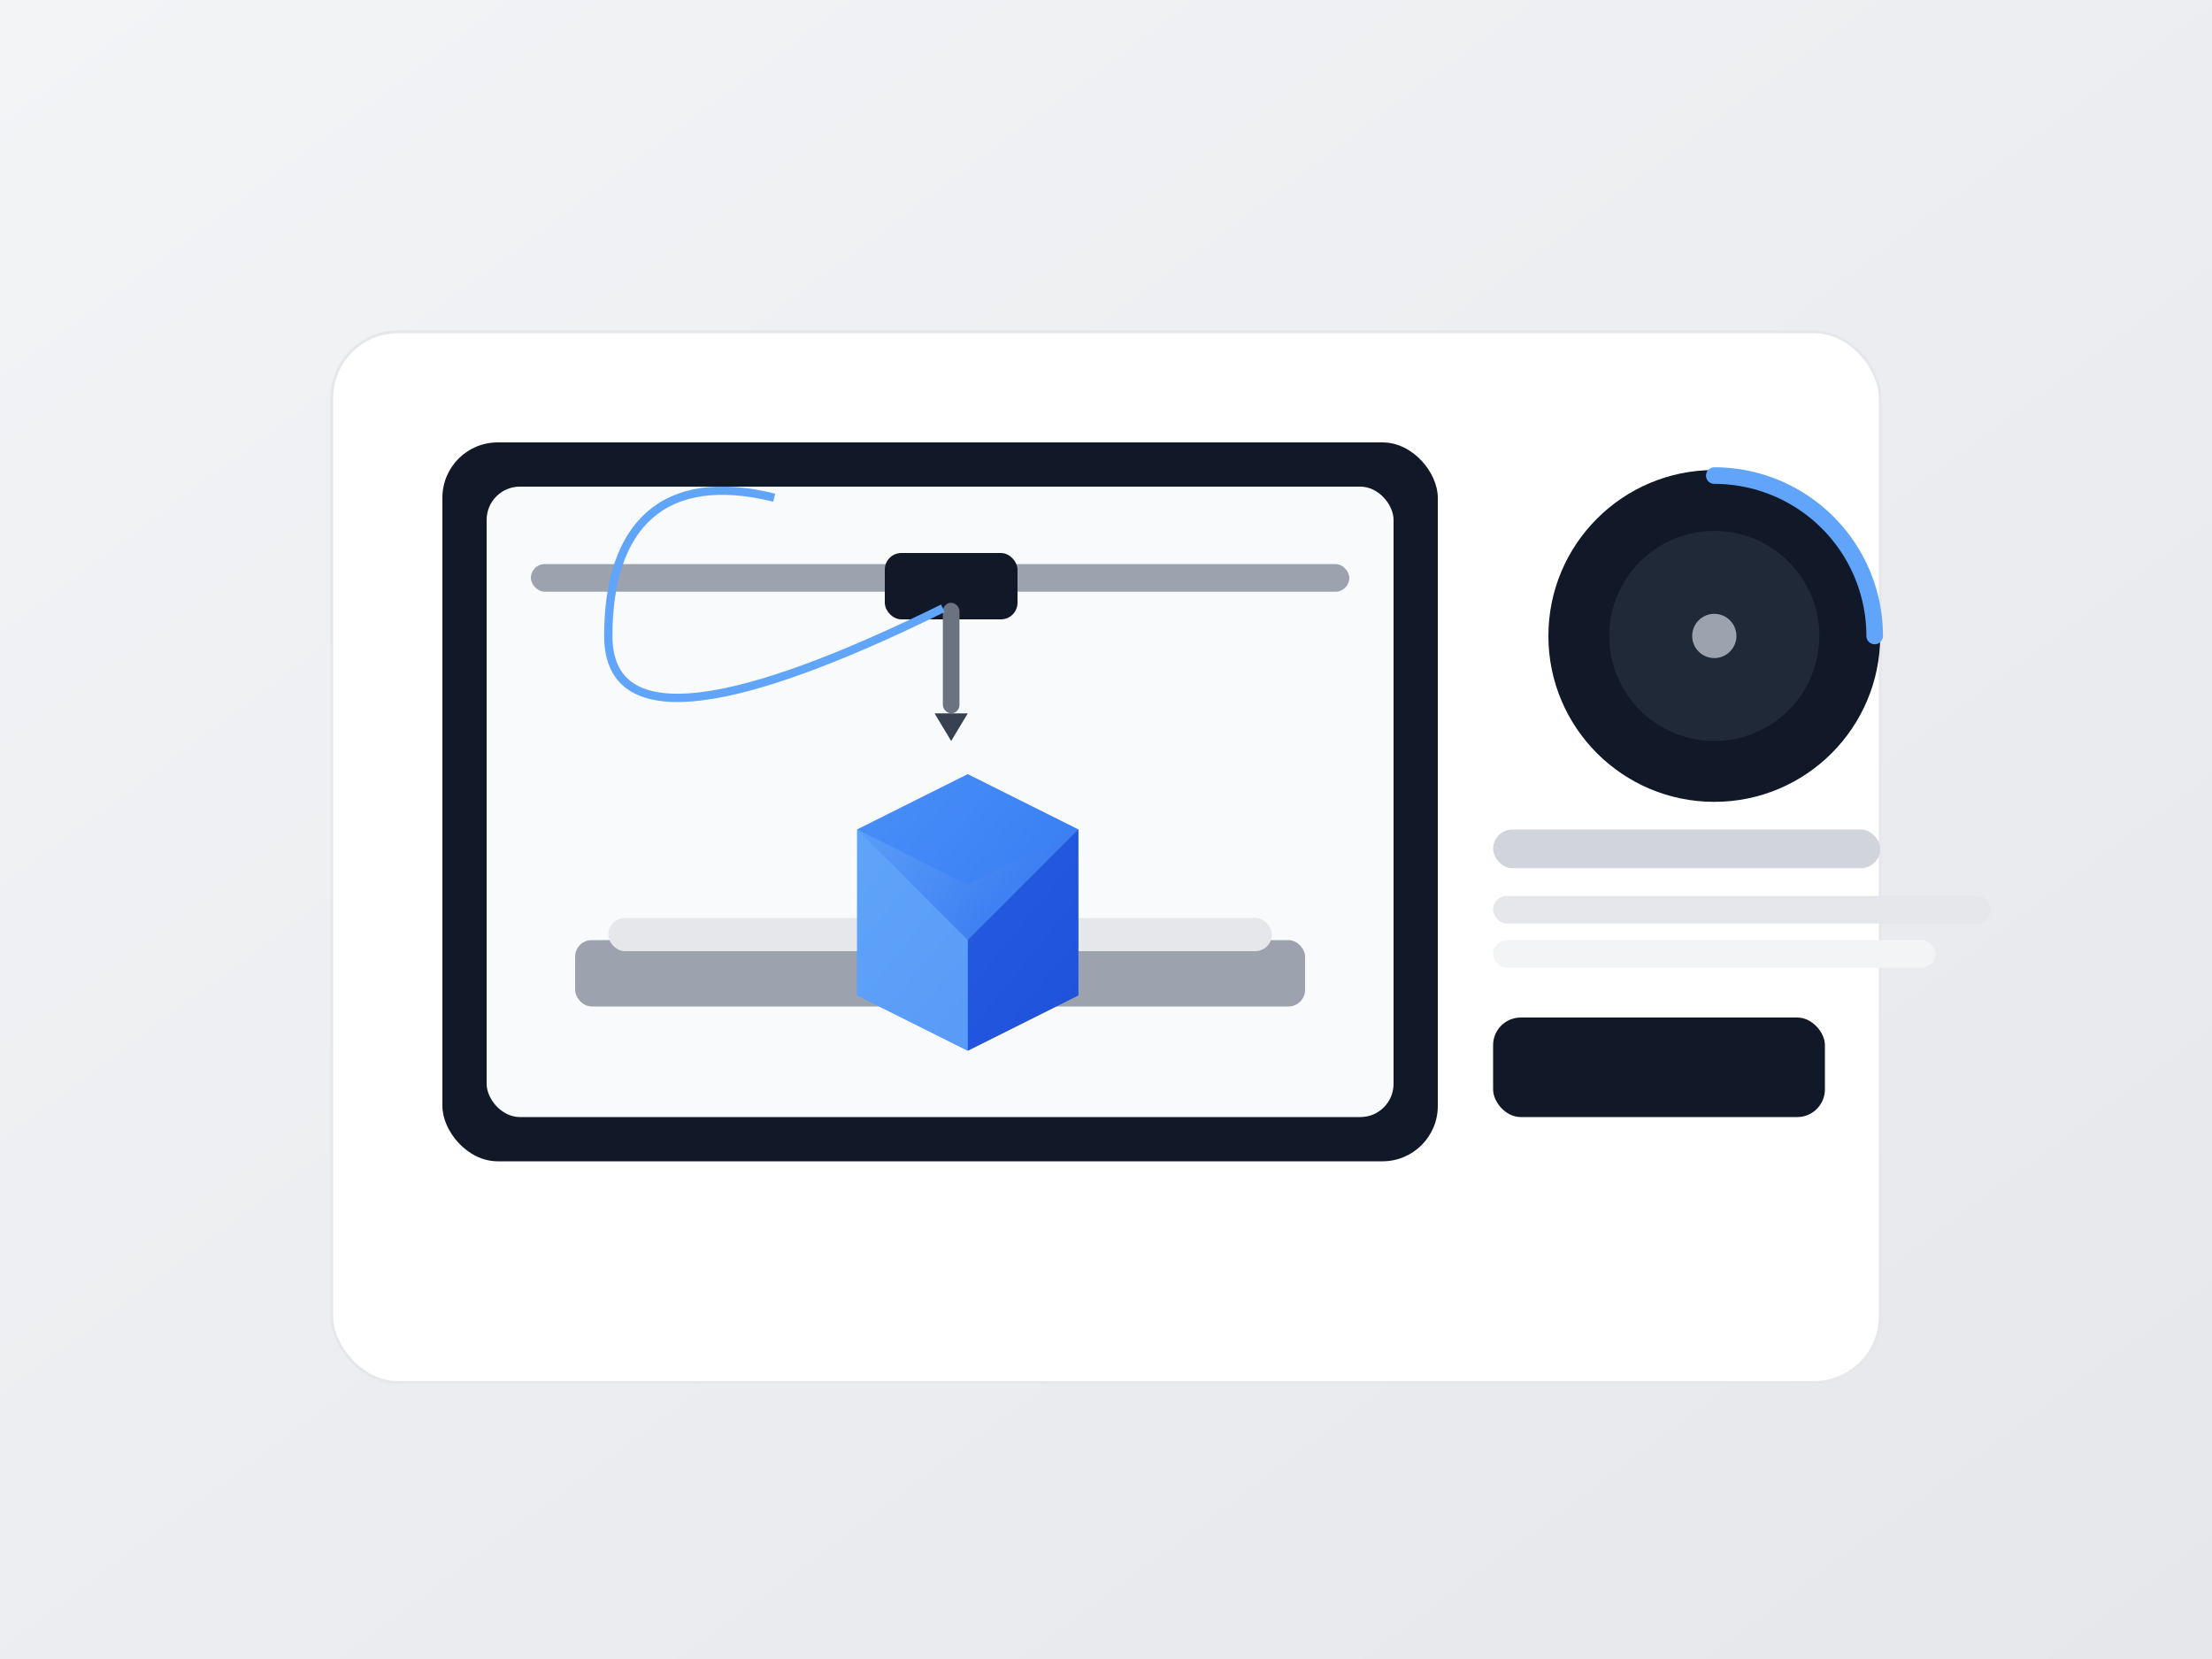 <svg xmlns="http://www.w3.org/2000/svg" viewBox="0 0 800 600">
  <rect x="0" y="0" width="800" height="600" fill="#333333" stroke="none"/>
  <defs>
    <linearGradient id="bg" x1="0" y1="0" x2="1" y2="1">
      <stop offset="0" stop-color="#f3f4f6"/>
      <stop offset="1" stop-color="#e5e7eb"/>
    </linearGradient>
    <linearGradient id="accent" x1="0" y1="0" x2="1" y2="1">
      <stop offset="0" stop-color="#60a5fa"/>
      <stop offset="1" stop-color="#2563eb"/>
    </linearGradient>
  </defs>
  <rect width="800" height="600" fill="url(#bg)"/>

  <!-- Panel de contenido -->
  <g transform="translate(120 80)">
    <rect x="0" y="40" width="560" height="380" rx="24" fill="#fff" stroke="#e5e7eb"/>

    <!-- Impresora 3D estilo Bambu A1 mini -->
    <g transform="translate(40 80)">
      <!-- Marco -->
      <rect x="0" y="0" width="360" height="260" rx="20" fill="#111827"/>
      <rect x="16" y="16" width="328" height="228" rx="12" fill="#f9fafb"/>

      <!-- Eje superior y carro -->
      <rect x="32" y="44" width="296" height="10" rx="5" fill="#9ca3af"/>
      <rect x="160" y="40" width="48" height="24" rx="6" fill="#111827"/>
      <!-- Boquilla -->
      <rect x="181" y="58" width="6" height="40" rx="3" fill="#6b7280"/>
      <path d="M178 98h12l-6 10z" fill="#374151"/>

      <!-- Filamento desde carrete -->
      <path d="M120 20 C 80 10, 60 30, 60 70 S 120 90, 181 60" fill="none" stroke="#60a5fa" stroke-width="3"/>

      <!-- Cama caliente -->
      <rect x="48" y="180" width="264" height="24" rx="6" fill="#9ca3af"/>
      <rect x="60" y="172" width="240" height="12" rx="6" fill="#e5e7eb"/>

      <!-- Pieza imprimiéndose (cubo) -->
      <g transform="translate(150 120)">
        <path d="M40 0l40 20v60l-40 20L0 80V20z" fill="url(#accent)"/>
        <path d="M40 0l40 20-40 20-40-20z" fill="#3b82f6" opacity="0.6"/>
        <path d="M80 20v60l-40 20V60z" fill="#1d4ed8" opacity="0.8"/>
        <path d="M0 20v60l40 20V60z" fill="#60a5fa" opacity="0.8"/>
      </g>
    </g>

    <!-- Carrete de filamento -->
    <g transform="translate(430 80)">
      <circle cx="70" cy="70" r="60" fill="#111827"/>
      <circle cx="70" cy="70" r="38" fill="#1f2937"/>
      <circle cx="70" cy="70" r="8" fill="#9ca3af"/>
      <!-- Marca de filamento -->
      <path d="M70 12 A58 58 0 0 1 128 70" fill="none" stroke="#60a5fa" stroke-width="6" stroke-linecap="round"/>
    </g>

    <!-- Texto UI simulado a la derecha -->
    <g transform="translate(420 220)">
      <rect x="0" y="0" width="140" height="14" rx="7" fill="#d1d5db"/>
      <rect x="0" y="24" width="180" height="10" rx="5" fill="#e5e7eb"/>
      <rect x="0" y="40" width="160" height="10" rx="5" fill="#f3f4f6"/>
      <rect x="0" y="68" width="120" height="36" rx="10" fill="#111827"/>
    </g>
  </g>
</svg>

